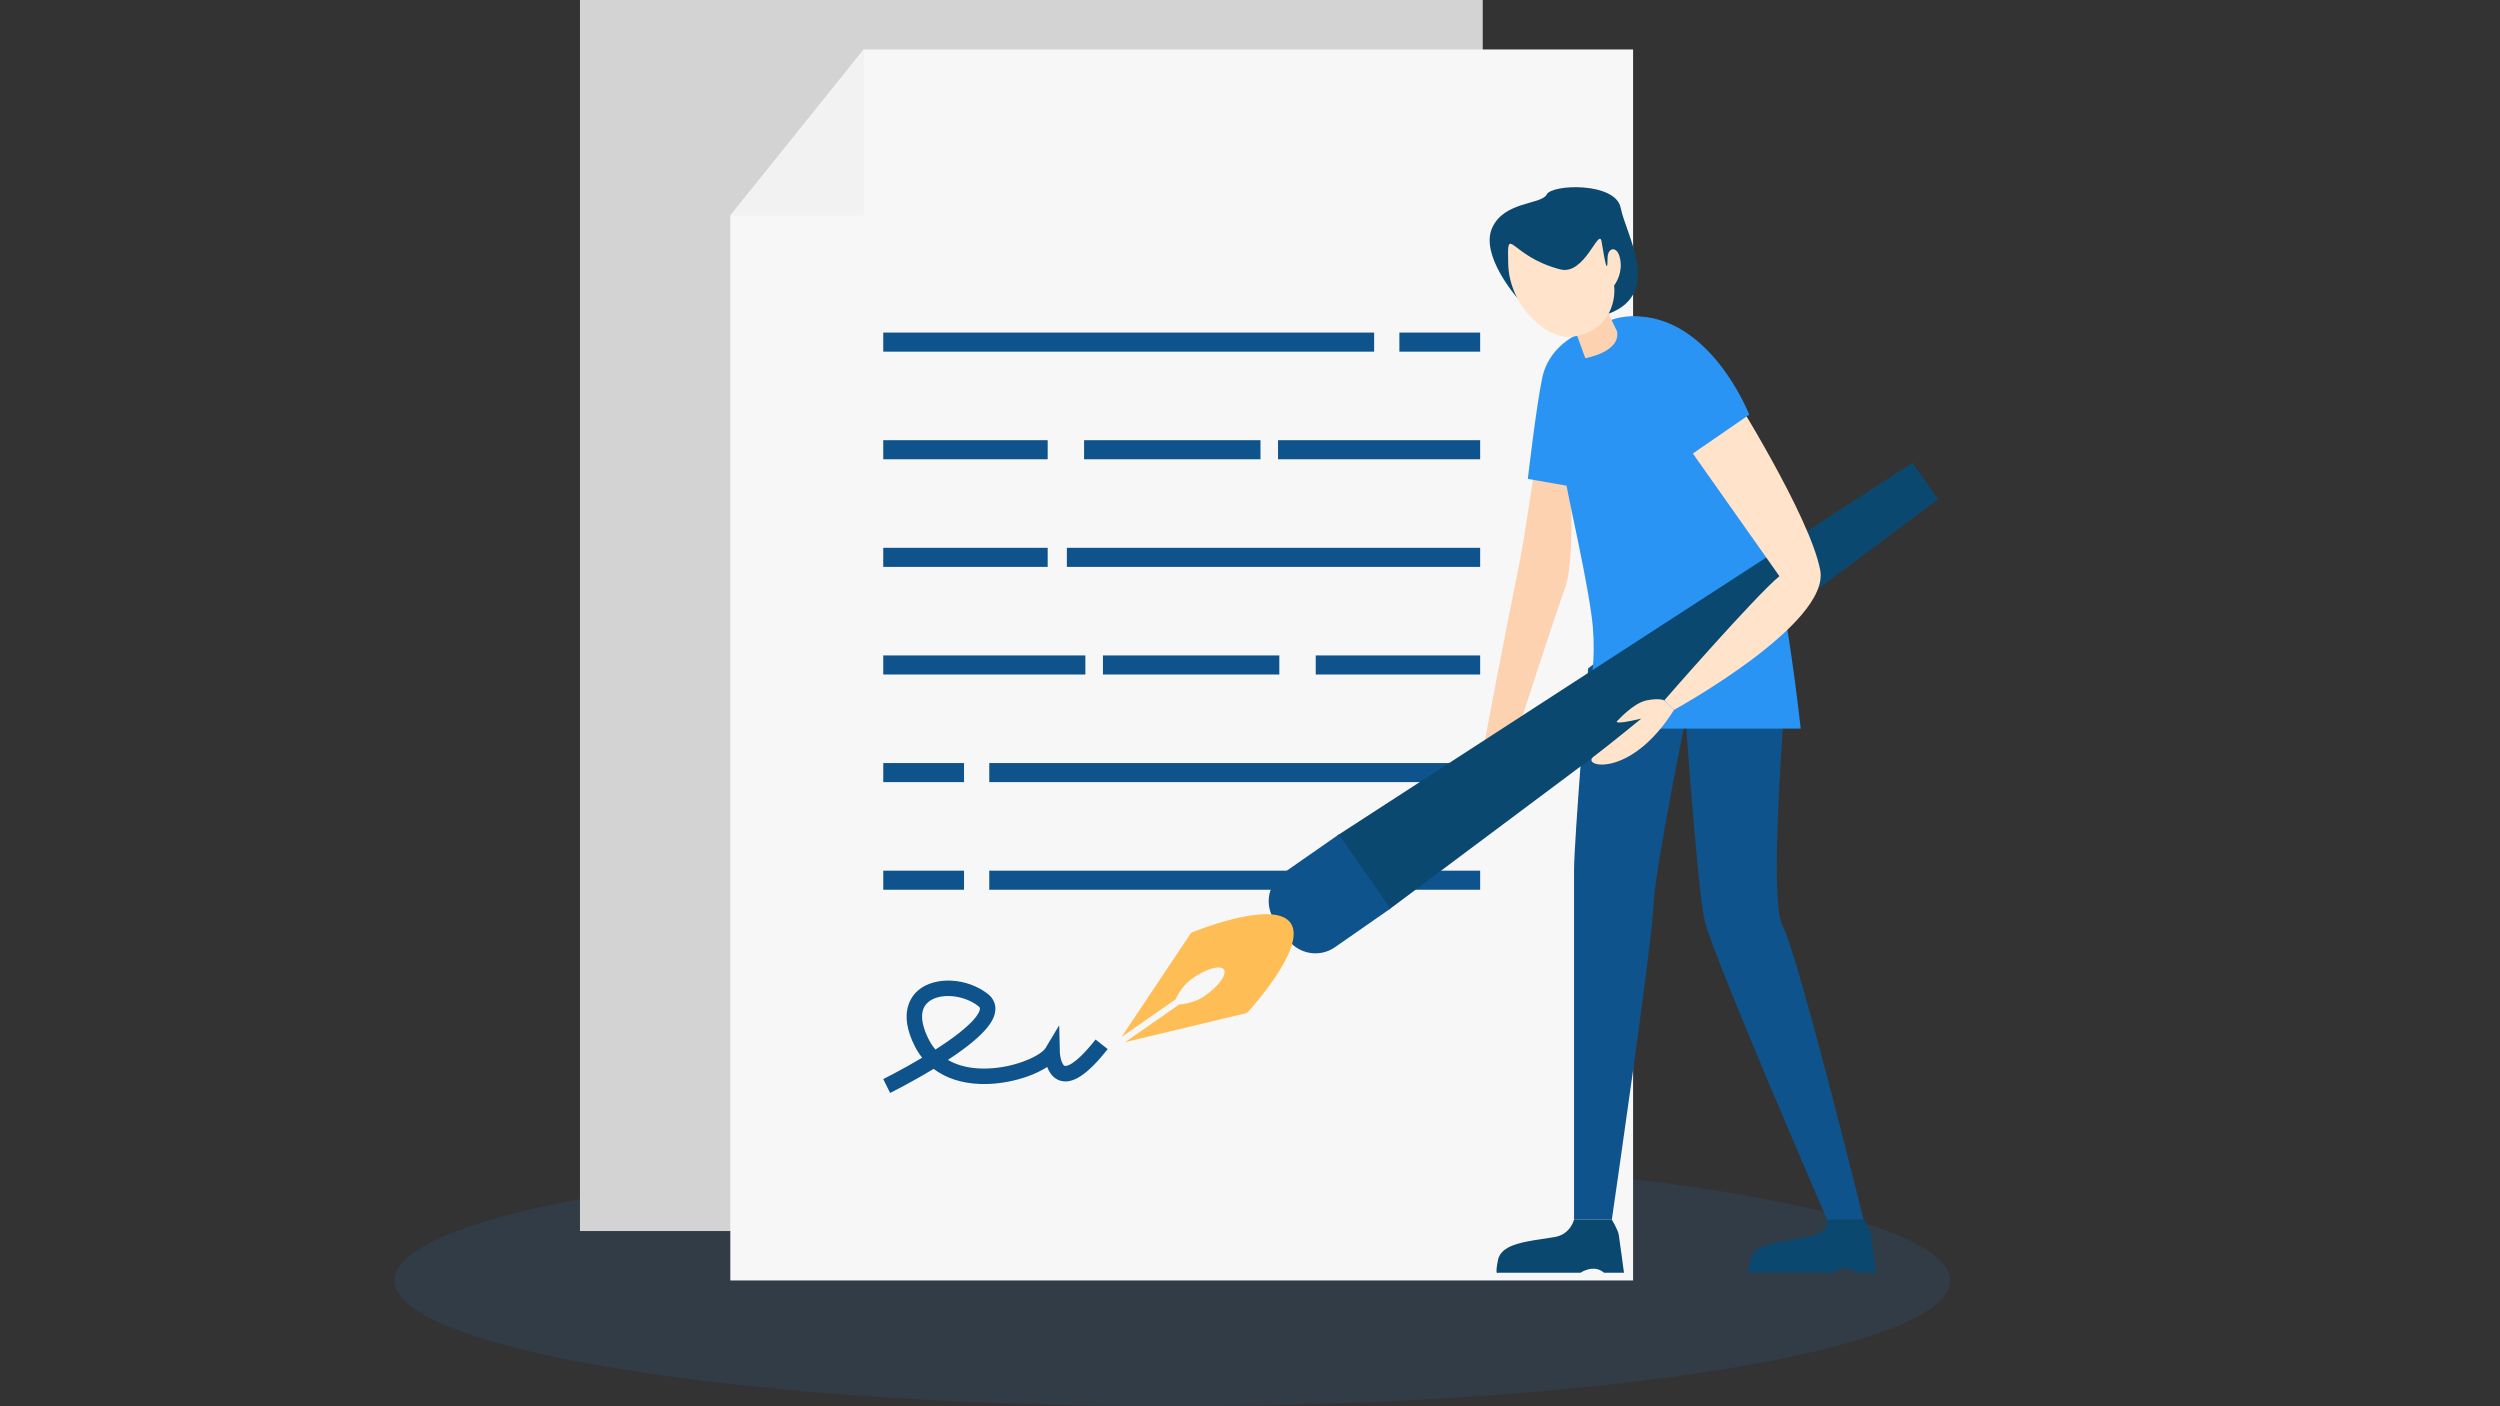 <svg xmlns="http://www.w3.org/2000/svg" xmlns:xlink="http://www.w3.org/1999/xlink" version="1.1" id="Terms_of_services" x="0px" y="0px" viewBox="0 0 1920 1080" style="enable-background:new 0 0 1920 1080;" xml:space="preserve">
<rect x="0" y="0" width="1920" height="1080" fill="#333333" stroke="none"/>
<style type="text/css">
	.st0{opacity:0.1;fill:#2A94F4;}
	.st1{fill:#D3D3D3;}
	.st2{fill:#F7F7F7;}
	.st3{fill:#F2F2F2;}
	.st4{fill:#0E538C;}
	.st5{fill:#0B4870;}
	.st6{fill:#FCD2B1;}
	.st7{fill:#2A94F4;}
	.st8{fill:#FFE3CA;}
	.st9{fill:#FFBE55;}
</style>
<ellipse class="st0" cx="900.31" cy="983.41" rx="597.32" ry="96.59"/>
<rect x="445.42" class="st1" width="693.32" height="945.43"/>
<g>
	<polygon class="st2" points="1254.21,983.41 560.89,983.41 560.89,165.54 663.37,37.98 1254.21,37.98  "/>
	<polygon class="st3" points="663.37,37.98 663.37,165.54 560.89,165.54  "/>
</g>
<g>
	<g>
		<rect x="678.34" y="255.42" class="st4" width="377" height="14.65"/>
		<rect x="1074.73" y="255.42" class="st4" width="62.03" height="14.65"/>
	</g>
	<g>
		<rect x="678.34" y="420.72" class="st4" width="126.28" height="14.65"/>
		<rect x="819.35" y="420.72" class="st4" width="317.41" height="14.65"/>
	</g>
	<g>
		<rect x="678.34" y="338.07" class="st4" width="126.28" height="14.65"/>
		<rect x="832.58" y="338.07" class="st4" width="135.47" height="14.65"/>
		<rect x="981.53" y="338.07" class="st4" width="155.23" height="14.65"/>
	</g>
	<g>
		
			<rect x="759.76" y="586.01" transform="matrix(-1 -1.224647e-16 1.224647e-16 -1 1896.521 1186.685)" class="st4" width="377" height="14.65"/>
		
			<rect x="678.34" y="586.01" transform="matrix(-1 -1.224647e-16 1.224647e-16 -1 1418.718 1186.685)" class="st4" width="62.03" height="14.65"/>
	</g>
	<g>
		
			<rect x="759.76" y="668.66" transform="matrix(-1 -1.224647e-16 1.224647e-16 -1 1896.521 1351.981)" class="st4" width="377" height="14.65"/>
		
			<rect x="678.34" y="668.66" transform="matrix(-1 -1.224647e-16 1.224647e-16 -1 1418.718 1351.981)" class="st4" width="62.03" height="14.65"/>
	</g>
	<g>
		
			<rect x="1010.48" y="503.37" transform="matrix(-1 -1.224647e-16 1.224647e-16 -1 2147.239 1021.388)" class="st4" width="126.28" height="14.65"/>
		
			<rect x="847.05" y="503.37" transform="matrix(-1 -1.224647e-16 1.224647e-16 -1 1829.575 1021.388)" class="st4" width="135.47" height="14.65"/>
		
			<rect x="678.34" y="503.37" transform="matrix(-1 -1.224647e-16 1.224647e-16 -1 1511.912 1021.388)" class="st4" width="155.23" height="14.65"/>
	</g>
	<g>
		<path class="st4" d="M683.61,839.38l-5.27-10.65c0.16-0.08,14.09-6.99,29.88-16.4c-2.09-2.63-3.94-5.49-5.53-8.59    c-13.36-26.1-2.52-39.05,2.76-43.41c13.03-10.75,37.4-9.37,53.21,3.01c4.21,3.29,6.24,7.86,5.73,12.85    c-0.67,6.53-5.3,17.44-36.41,37.82c8.16,4.79,17.42,6.35,25.16,6.61c24.18,0.82,46.29-9.81,49.79-15.64l10.53-17.56l0.5,20.47    c0.13,4.33,1.82,10.08,3.72,10.7c0.25,0.08,6.36,1.78,23.7-20.24l9.33,7.35c-15.49,19.68-27.18,27.35-36.78,24.16    c-5.11-1.7-8.02-6.06-9.67-10.44c-11.71,7.62-31.75,13.74-51.51,13.07c-14.18-0.48-26.34-4.48-35.73-11.59    C699.8,831.34,684.32,839.02,683.61,839.38z M728.13,764.94c-5.92,0-11.39,1.48-15.11,4.56c-8.87,7.31-3.64,21.2,0.26,28.83    c1.5,2.93,3.23,5.48,5.15,7.72c30.7-19.62,33.91-28.71,34.16-31.07c0.06-0.54,0.13-1.22-1.23-2.28    C744.85,767.62,736.08,764.94,728.13,764.94z"/>
	</g>
</g>
<g>
	<path class="st5" d="M1165.03,228.46c0,0-28.2-32.1-19.2-53.1c9-21,38.02-17.99,42.02-26c4-8,53.09-9.67,56.86,10.34   c3.77,20.01,32.48,65.85-9.33,81.23C1193.57,256.32,1165.03,228.46,1165.03,228.46z"/>
	<path class="st6" d="M1203.67,321.65c0,0,8.32,102.02-1.6,129.53c-9.92,27.51-42.9,130.06-42.9,130.06l-19.35-9.32   c0,0,15.98-85.26,26.02-133.95c10.04-48.69,17.24-128.78,30.81-159.5L1203.67,321.65z"/>
	<path class="st4" d="M1219.71,513.28c0,0-10.85,132.31-10.85,155.32s0,268.12,0,268.12h29.01c0,0,31.01-212.1,32.01-241.11   c1-29.01,26.28-151.07,26.28-151.07S1318.6,434,1219.71,513.28z"/>
	<path class="st4" d="M1292.83,528.3c0,0,10.38,152.43,16.38,178.88c6,26.45,94.04,229.55,94.04,229.55h28.01   c0,0-50.32-203.46-62.33-226.04s4.59-204.73,4.59-204.73L1292.83,528.3z"/>
	<path class="st7" d="M1225.87,251.75c0,0,112.37-90.37,157.07,307.81h-170.08c0,0,16.43-37.59,9.34-87.54   C1208.83,377.91,1163.71,258.75,1225.87,251.75z"/>
	<g>
		<g>
			<g>
				<polygon class="st5" points="1468.89,355.32 1488.46,383.41 1066.72,698.57 1027.07,641.65     "/>
			</g>
			<path class="st8" d="M1202.07,503.57"/>
		</g>
		<path class="st4" d="M1067.83,697.8l-42.57,29.65c-11.91,8.29-28.28,5.36-36.58-6.54l-9.61-13.8    c-8.29-11.91-5.36-28.28,6.54-36.58l42.57-29.65L1067.83,697.8z"/>
		<path class="st9" d="M914.82,716.35l-53.48,80.06l41.48-28.9c2.05-4.39,6.14-11.37,13.02-16.16c10.71-7.46,21.5-10.48,24.1-6.75    c2.6,3.73-3.98,12.8-14.69,20.26c-6.88,4.79-14.84,6.21-19.67,6.61l-41.48,28.89l93.63-22.41c0,0,46.62-50.21,33.49-69.07    C978.08,690.03,914.82,716.35,914.82,716.35z"/>
	</g>
	<path class="st8" d="M1281.89,322.45l47.35-22.68c0,0,60.98,96.84,68.7,138.19s-112.33,107.25-112.33,107.25l-7.45-7.33   c0,0,69.76-80.04,88.43-95.38L1281.89,322.45z"/>
	<path class="st8" d="M1278.16,537.89c0,0-3.61-1.99-13.61,0s-22.01,15.33-22.01,15.33s-6.83,4.52,18.01-1.33   c0,0-26.72,21.8-36.73,29.29c-10.01,7.48,28.27,17.49,61.8-35.96L1278.16,537.89z"/>
	<path class="st8" d="M1257.77,228.46"/>
	<path class="st7" d="M1295.9,351.21l47.52-32.76c0,0-30.01-77.04-89.79-75.5C1243.52,243.2,1228.43,268.76,1295.9,351.21z"/>
	<path class="st7" d="M1173.38,367.8l41.82,7.34l-6.64-116.79c0,0-19.37,9.47-24.04,31.45   C1179.84,311.77,1173.38,367.8,1173.38,367.8z"/>
	<path class="st6" d="M1217.53,275.09c0,0,27.35-4.67,24.34-20.68l-17.35-36.02l-22.67,13.67L1217.53,275.09z"/>
	<path class="st8" d="M1158.31,202.83c0.92,32.37,29.54,58.2,49.12,55.76c26.83-3.35,33.76-25.21,32.21-39.33   c0,0,5.66-7.12,5.06-16.87c-0.9-14.47-10.09-13.26-10.09-4.25c0,15.23-2.6-0.67-4.58-12.48s-12.83,26.07-31.69,21.24   C1159.29,196.89,1157.4,170.45,1158.31,202.83z"/>
	<path class="st5" d="M1208.86,936.73c0,0-2.75,11.38-15.01,13.35c-20.15,3.23-40.68,4.64-43.35,17.41c-2.67,12.77,0,9.97,0,9.97   h63.36c0,0,10-6.96,18.01,0h15.34c0,0-3.33-25.06-4-29.12c-0.67-4.06-5.34-11.61-5.34-11.61H1208.86z"/>
	<path class="st5" d="M1402.61,936.73c0,0,4.99,9.29-15.01,13.35c-20,4.06-40.68,4.64-43.35,17.41c-2.67,12.77,0,9.97,0,9.97h63.36   c0,0,10-6.96,18.01,0h15.34c0,0-3.33-25.06-4-29.12c-0.67-4.06-5.34-11.61-5.34-11.61H1402.61z"/>
</g>
</svg>